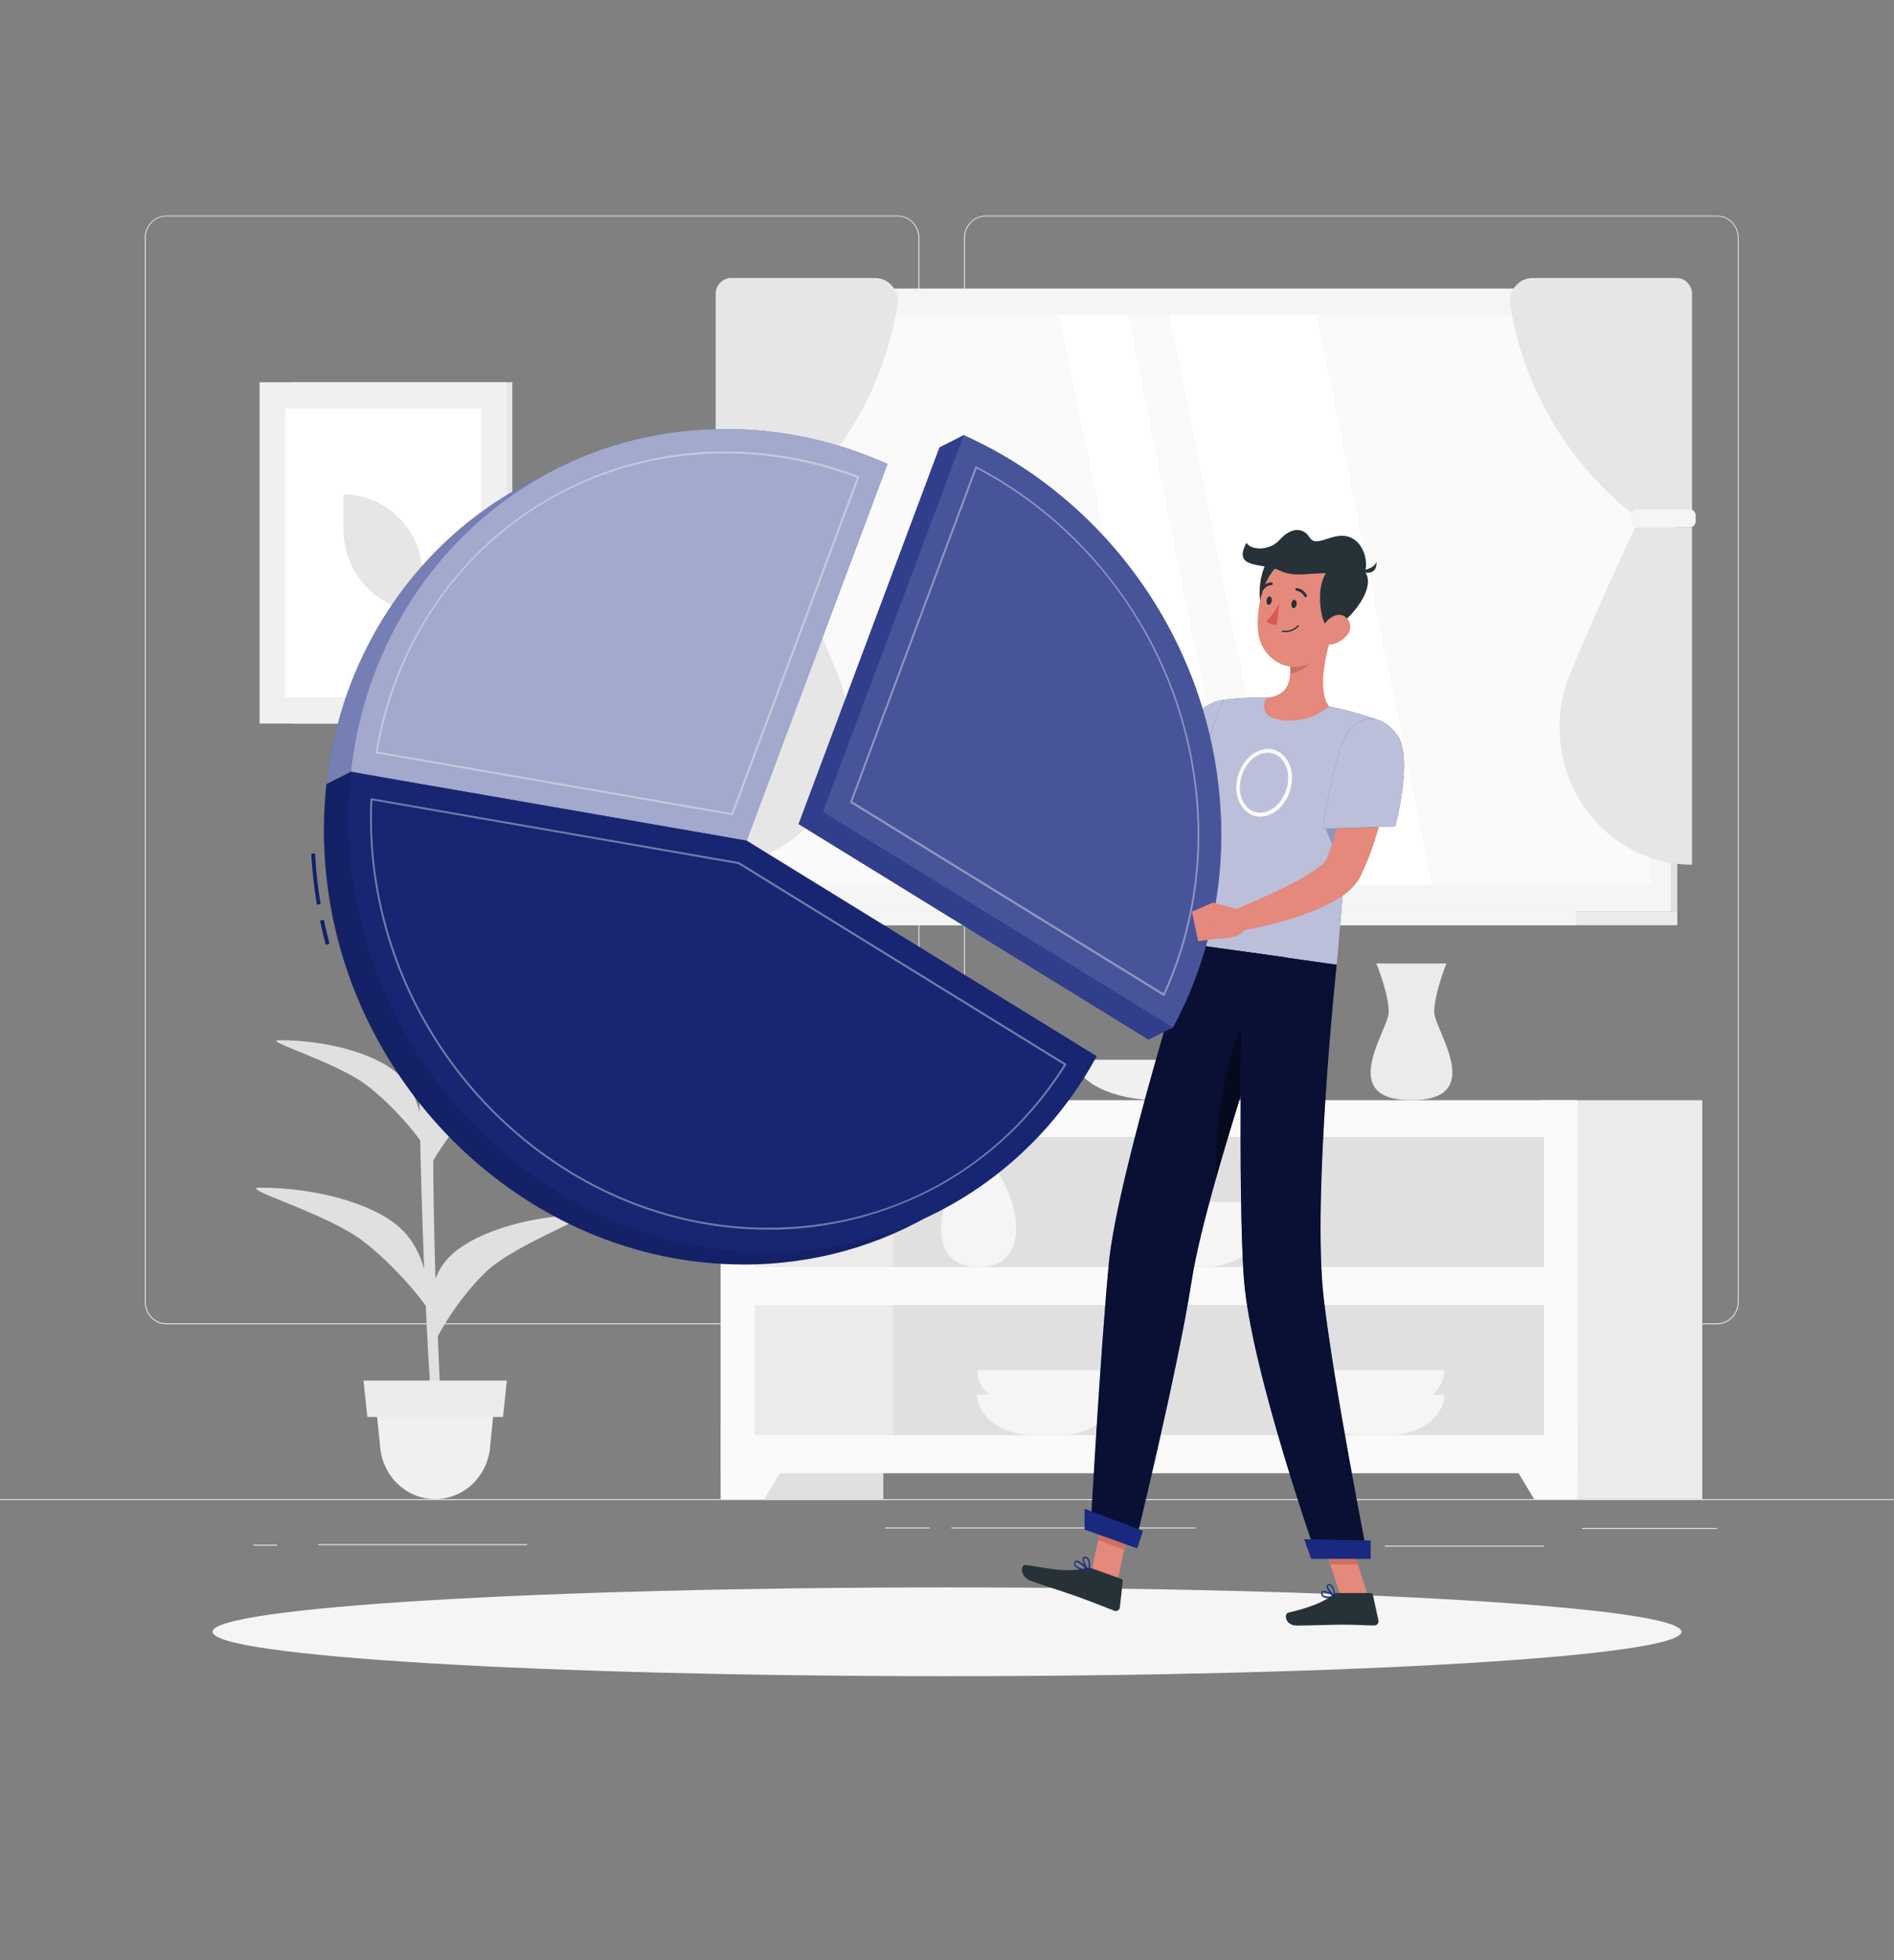 <svg width="145" height="150" viewBox="0 0 145 150" fill="none" xmlns="http://www.w3.org/2000/svg">
<rect x="0" y="0" width="145" height="150" fill="#808080" stroke="none"/>
<path d="M145 114.72H0V114.795H145V114.72Z" fill="#E6E6E6"/>
<path d="M40.348 118.167H24.36V118.242H40.348V118.167Z" fill="#E6E6E6"/>
<path d="M21.222 118.203H19.398V118.278H21.222V118.203Z" fill="#E6E6E6"/>
<path d="M71.16 116.889H67.761V116.964H71.16V116.889Z" fill="#E6E6E6"/>
<path d="M91.524 116.889H72.831V116.964H91.524V116.889Z" fill="#E6E6E6"/>
<path d="M118.195 118.278H106.015V118.353H118.195V118.278Z" fill="#E6E6E6"/>
<path d="M104.406 118.278H100.534V118.353H104.406V118.278Z" fill="#E6E6E6"/>
<path d="M131.448 116.925H121.121V117H131.448V116.925Z" fill="#E6E6E6"/>
<path d="M68.73 101.34H12.734C12.295 101.339 11.875 101.158 11.565 100.837C11.255 100.516 11.081 100.081 11.081 99.627V18.198C11.085 17.747 11.261 17.315 11.57 16.997C11.88 16.68 12.298 16.501 12.734 16.5H68.73C69.169 16.5 69.59 16.68 69.901 17.002C70.212 17.323 70.386 17.759 70.386 18.213V99.627C70.386 100.081 70.212 100.517 69.901 100.838C69.59 101.16 69.169 101.34 68.73 101.34ZM12.734 16.56C12.315 16.561 11.912 16.734 11.616 17.041C11.32 17.348 11.153 17.764 11.153 18.198V99.627C11.153 100.061 11.32 100.477 11.616 100.784C11.912 101.091 12.315 101.264 12.734 101.265H68.73C69.15 101.264 69.552 101.091 69.849 100.784C70.146 100.477 70.313 100.061 70.313 99.627V18.198C70.313 17.764 70.146 17.348 69.849 17.041C69.552 16.734 69.15 16.561 68.73 16.56H12.734Z" fill="#E6E6E6"/>
<path d="M131.46 101.34H75.461C75.022 101.339 74.601 101.158 74.291 100.837C73.981 100.516 73.806 100.081 73.805 99.627V18.198C73.81 17.747 73.986 17.315 74.296 16.997C74.606 16.679 75.025 16.501 75.461 16.5H131.46C131.896 16.502 132.313 16.681 132.622 16.998C132.931 17.316 133.106 17.747 133.11 18.198V99.627C133.11 100.08 132.936 100.515 132.627 100.836C132.318 101.157 131.898 101.338 131.46 101.34ZM75.461 16.56C75.041 16.561 74.639 16.734 74.342 17.041C74.045 17.348 73.878 17.764 73.877 18.198V99.627C73.878 100.061 74.045 100.477 74.342 100.784C74.639 101.091 75.041 101.264 75.461 101.265H131.46C131.88 101.264 132.282 101.091 132.579 100.784C132.875 100.477 133.043 100.061 133.043 99.627V18.198C133.043 17.764 132.875 17.348 132.579 17.041C132.282 16.734 131.88 16.561 131.46 16.56H75.461Z" fill="#E6E6E6"/>
<path d="M57.092 69.729L128.409 69.729V22.089L57.092 22.089V69.729Z" fill="#E0E0E0"/>
<path d="M56.019 69.729L127.907 69.729V22.089L56.019 22.089V69.729Z" fill="#F5F5F5"/>
<path d="M57.092 70.8L128.409 70.8V69.729L57.092 69.729V70.8Z" fill="#EBEBEB"/>
<path d="M51.107 70.8L120.646 70.8V69.729L51.107 69.729V70.8Z" fill="#F5F5F5"/>
<path d="M126.402 67.707V24.108L57.522 24.108V67.707H126.402Z" fill="#FAFAFA"/>
<path d="M109.62 67.707L100.792 24.111H89.532L98.356 67.707H109.62Z" fill="white"/>
<path d="M95.172 67.707L86.345 24.111H81.119L89.946 67.707H95.172Z" fill="white"/>
<path d="M57.713 63.147V23.838H57.522V63.147H57.713Z" fill="#D4E1FD"/>
<path d="M129.537 22.5V39.45H125.187C125.187 39.45 117.395 34.191 115.617 23.373C115.575 23.115 115.588 22.851 115.654 22.599C115.721 22.347 115.84 22.113 116.002 21.913C116.165 21.713 116.368 21.552 116.597 21.442C116.826 21.331 117.076 21.274 117.328 21.273H128.348C128.504 21.272 128.659 21.303 128.804 21.364C128.948 21.425 129.08 21.515 129.19 21.63C129.301 21.744 129.389 21.879 129.448 22.029C129.508 22.178 129.538 22.338 129.537 22.5Z" fill="#E6E6E6"/>
<path d="M129.537 66.171V40.35H125.187C125.187 40.35 122.693 45.564 120.208 51.558C119.551 53.153 119.287 54.891 119.438 56.618C119.589 58.344 120.151 60.005 121.074 61.453C121.997 62.9 123.251 64.088 124.726 64.911C126.201 65.735 127.85 66.167 129.526 66.171H129.537Z" fill="#E6E6E6"/>
<path d="M125.326 40.35H129.378C129.618 40.35 129.813 40.148 129.813 39.9V39.432C129.813 39.184 129.618 38.982 129.378 38.982H125.326C125.086 38.982 124.891 39.184 124.891 39.432V39.9C124.891 40.148 125.086 40.35 125.326 40.35Z" fill="#F5F5F5"/>
<path d="M54.79 22.5V39.45H59.14C59.14 39.45 66.935 34.191 68.71 23.373C68.752 23.115 68.739 22.851 68.673 22.599C68.606 22.347 68.487 22.113 68.325 21.913C68.162 21.713 67.959 21.552 67.73 21.442C67.501 21.331 67.251 21.274 66.999 21.273H55.97C55.815 21.273 55.66 21.305 55.517 21.366C55.373 21.428 55.243 21.519 55.133 21.633C55.024 21.747 54.937 21.882 54.878 22.031C54.819 22.18 54.789 22.339 54.79 22.5Z" fill="#E6E6E6"/>
<path d="M54.79 66.171V40.35H59.14C59.14 40.35 61.634 45.564 64.122 51.558C64.778 53.153 65.043 54.892 64.892 56.619C64.74 58.345 64.178 60.007 63.255 61.454C62.332 62.901 61.077 64.089 59.602 64.912C58.127 65.735 56.477 66.168 54.801 66.171H54.79Z" fill="#E6E6E6"/>
<path d="M59.001 38.982H54.949C54.709 38.982 54.514 39.184 54.514 39.432V39.9C54.514 40.148 54.709 40.35 54.949 40.35H59.001C59.241 40.35 59.435 40.148 59.435 39.9V39.432C59.435 39.184 59.241 38.982 59.001 38.982Z" fill="#F5F5F5"/>
<path d="M22.321 55.368H39.222V29.253L22.321 29.253L22.321 55.368Z" fill="#E6E6E6"/>
<path d="M19.874 55.368H38.788V29.253L19.874 29.253L19.874 55.368Z" fill="#F0F0F0"/>
<path d="M36.839 53.352V31.272H21.825V53.352H36.839Z" fill="white"/>
<path d="M32.384 46.8V44.139C32.384 42.468 31.743 40.866 30.601 39.684C29.459 38.503 27.91 37.839 26.294 37.839V40.5C26.294 42.171 26.936 43.773 28.078 44.955C29.22 46.136 30.769 46.8 32.384 46.8Z" fill="#E6E6E6"/>
<path d="M55.181 114.72H67.625V84.192H55.181V114.72Z" fill="#E0E0E0"/>
<path d="M58.505 114.72H55.181V108.96H61.99L58.505 114.72Z" fill="#FAFAFA"/>
<path d="M117.876 114.72H130.32V84.192H117.876V114.72Z" fill="#EBEBEB"/>
<path d="M55.181 112.737L120.773 112.737V84.192H55.181V112.737Z" fill="#FAFAFA"/>
<path d="M117.453 114.72H120.776V108.96H113.97L117.453 114.72Z" fill="#FAFAFA"/>
<path d="M57.759 96.957L118.198 96.957V87.009H57.759V96.957Z" fill="#EBEBEB"/>
<path d="M57.759 109.821L118.198 109.821V99.873H57.759V109.821Z" fill="#EBEBEB"/>
<path d="M68.368 96.957H118.195V87.009H68.368V96.957Z" fill="#E0E0E0"/>
<path d="M76.403 89.733H73.428C71.758 92.268 70.946 96.957 74.916 96.957C78.886 96.957 78.077 92.268 76.403 89.733Z" fill="#F5F5F5"/>
<path d="M105.371 73.731H110.731C110.731 73.731 109.8 76.062 109.8 77.436C109.8 78.81 113.874 84.189 108.06 84.189C102.245 84.189 106.32 78.81 106.32 77.436C106.32 76.062 105.371 73.731 105.371 73.731Z" fill="#EBEBEB"/>
<path d="M98.052 81.099C98.052 82.8 95.224 84.189 91.768 84.189H88.65C85.193 84.189 82.366 82.8 82.366 81.099H98.052Z" fill="#F0F0F0"/>
<path d="M96.451 93.867C96.451 95.568 94.546 96.957 92.217 96.957H90.112C87.792 96.957 85.878 95.568 85.878 93.867H96.451Z" fill="#F5F5F5"/>
<path d="M96.451 91.983C96.451 93.684 94.546 95.073 92.217 95.073H90.112C87.792 95.073 85.878 93.684 85.878 91.983H96.451Z" fill="#F5F5F5"/>
<path d="M68.368 109.821H118.195V99.873H68.368V109.821Z" fill="#E0E0E0"/>
<path d="M85.391 106.731C85.391 108.429 83.485 109.821 81.156 109.821H79.054C76.734 109.821 74.817 108.429 74.817 106.731H85.391Z" fill="#F5F5F5"/>
<path d="M85.391 104.847C85.391 106.548 83.485 107.937 81.156 107.937H79.054C76.734 107.937 74.817 106.548 74.817 104.847H85.391Z" fill="#F5F5F5"/>
<path d="M110.574 106.731C110.574 108.429 108.666 109.821 106.337 109.821H104.235C101.915 109.821 99.998 108.429 99.998 106.731H110.574Z" fill="#F5F5F5"/>
<path d="M110.574 104.847C110.574 106.548 108.666 107.937 106.337 107.937H104.235C101.915 107.937 99.998 106.548 99.998 104.847H110.574Z" fill="#F5F5F5"/>
<path d="M33.182 109.335C32.448 101.487 31.79 79.566 32.219 75.63L33.234 74.862C33.234 74.862 32.924 89.178 33.469 101.199C34.014 113.22 33.547 107.547 33.776 109.335H33.182Z" fill="#E0E0E0"/>
<path d="M30.349 93.723C28.304 92.061 24.122 90.879 19.865 90.885C18.192 90.9 24.94 92.82 27.762 94.95C29.945 96.606 32.402 99.39 33.246 100.935C32.703 97.683 32.396 95.4 30.349 93.723Z" fill="#E0E0E0"/>
<path d="M34.406 96.18C36.105 94.449 40.026 93.12 44.266 92.967C45.93 92.91 39.591 95.082 37.227 97.308C35.389 99.039 33.504 101.901 32.985 103.473C32.866 100.2 32.706 97.911 34.406 96.18Z" fill="#E0E0E0"/>
<path d="M30.259 81.999C28.519 80.592 24.986 79.599 21.379 79.599C19.964 79.599 25.688 81.237 28.066 83.043C29.916 84.444 32.002 86.802 32.706 88.11C32.251 85.353 31.99 83.4 30.259 81.999Z" fill="#E0E0E0"/>
<path d="M33.692 84.081C35.142 82.614 38.451 81.489 42.047 81.36C43.456 81.312 38.089 83.16 36.085 85.035C34.53 86.499 32.935 88.935 32.495 90.255C32.39 87.495 32.254 85.548 33.692 84.081Z" fill="#E0E0E0"/>
<path d="M32.857 73.359C33.881 72.159 36.36 71.148 39.101 70.887C40.177 70.782 36.169 72.441 34.736 73.983C33.623 75.183 32.529 77.118 32.263 78.162C32.039 76.044 31.833 74.55 32.857 73.359Z" fill="#E0E0E0"/>
<path d="M32.19 74.151C31.451 73.122 29.693 72.228 27.765 71.979C27.008 71.88 29.85 73.338 30.882 74.679C31.69 75.757 32.303 76.977 32.695 78.279C32.811 76.455 32.927 75.18 32.19 74.151Z" fill="#E0E0E0"/>
<path d="M33.315 114.72C32.236 114.72 31.197 114.292 30.412 113.525C29.627 112.758 29.155 111.71 29.093 110.595L28.71 106.911H37.903L37.532 110.595C37.469 111.709 36.998 112.756 36.214 113.522C35.431 114.289 34.394 114.717 33.315 114.72Z" fill="#F0F0F0"/>
<path d="M38.509 108.432H28.124L27.826 105.645H38.805L38.509 108.432Z" fill="#EBEBEB"/>
<path d="M72.5 128.268C103.554 128.268 128.728 126.748 128.728 124.872C128.728 122.996 103.554 121.476 72.5 121.476C41.446 121.476 16.272 122.996 16.272 124.872C16.272 126.748 41.446 128.268 72.5 128.268Z" fill="#F5F5F5"/>
<path d="M95.12 56.451C94.972 56.904 94.83 57.294 94.673 57.705C94.517 58.116 94.354 58.512 94.186 58.905C93.847 59.706 93.47 60.489 93.061 61.263C92.647 62.049 92.188 62.808 91.686 63.537C91.161 64.308 90.558 65.02 89.888 65.661C89.709 65.826 89.526 65.991 89.323 66.144C89.216 66.225 89.137 66.294 89.007 66.381C88.876 66.468 88.752 66.546 88.615 66.621C88.054 66.929 87.426 67.084 86.791 67.074C86.209 67.062 85.636 66.927 85.106 66.678C84.648 66.462 84.217 66.19 83.822 65.868C83.118 65.283 82.493 64.605 81.96 63.852C81.696 63.498 81.461 63.123 81.235 62.748C81.009 62.373 80.806 62.001 80.606 61.578L81.954 60.711C82.186 60.99 82.453 61.311 82.714 61.587C82.975 61.863 83.25 62.148 83.523 62.415C84.041 62.93 84.612 63.384 85.225 63.771C85.805 64.119 86.385 64.293 86.736 64.233C86.911 64.206 87.078 64.138 87.223 64.035L87.345 63.939C87.38 63.912 87.452 63.84 87.507 63.795C87.624 63.693 87.74 63.573 87.853 63.453C88.816 62.328 89.622 61.068 90.248 59.712C90.599 59.013 90.918 58.29 91.231 57.561C91.385 57.198 91.536 56.829 91.678 56.46C91.82 56.091 91.968 55.707 92.09 55.371L95.12 56.451Z" fill="#E4897B"/>
<path d="M95.99 55.377C96.442 57.414 92.124 62.622 92.124 62.622L88.241 59.7C89.101 58.013 90.134 56.425 91.321 54.966C93.09 52.875 95.491 53.142 95.99 55.377Z" fill="#1A2980"/>
<path opacity="0.7" d="M95.99 55.377C96.442 57.414 92.124 62.622 92.124 62.622L88.241 59.7C89.101 58.013 90.134 56.425 91.321 54.966C93.09 52.875 95.491 53.142 95.99 55.377Z" fill="white"/>
<path d="M105.441 55.074C104.676 57.387 104.079 59.755 103.655 62.16C103.35 63.837 103.13 65.442 102.964 66.9C102.576 70.317 102.486 72.936 102.332 73.815L91.132 72.255C90.373 59.745 93.696 53.547 93.696 53.547C94.597 53.434 95.503 53.379 96.41 53.382C96.602 53.382 96.796 53.382 96.99 53.397C98.589 53.523 100.179 53.744 101.752 54.06C102.042 54.117 102.353 54.183 102.645 54.252C104.139 54.6 105.441 55.074 105.441 55.074Z" fill="#1A2980"/>
<path opacity="0.7" d="M105.441 55.074C104.676 57.387 104.079 59.755 103.655 62.16C103.35 63.837 103.13 65.442 102.964 66.9C102.576 70.317 102.486 72.936 102.332 73.815L91.132 72.255C90.373 59.745 93.696 53.547 93.696 53.547C94.597 53.434 95.503 53.379 96.41 53.382C96.602 53.382 96.796 53.382 96.99 53.397C98.589 53.523 100.179 53.744 101.752 54.06C102.042 54.117 102.353 54.183 102.645 54.252C104.139 54.6 105.441 55.074 105.441 55.074Z" fill="white"/>
<path d="M103.655 62.16C103.35 63.837 103.13 65.442 102.964 66.9L101.451 63.282L103.655 62.16Z" fill="#1A2980"/>
<path opacity="0.5" d="M103.655 62.16C103.35 63.837 103.13 65.442 102.964 66.9L101.451 63.282L103.655 62.16Z" fill="white"/>
<path d="M85.55 120.99L83.555 120.273L84.625 115.299L86.62 116.016L85.55 120.99Z" fill="#E4897B"/>
<path d="M104.748 122.163H102.637L100.99 117.099H103.104L104.748 122.163Z" fill="#E4897B"/>
<path d="M84.625 115.302L84.071 117.864L86.069 118.581L86.62 116.016L84.625 115.302Z" fill="#CE6F64"/>
<path d="M103.104 117.102H100.99L101.839 119.712H103.953L103.104 117.102Z" fill="#CE6F64"/>
<path d="M83.482 117.12L86.867 118.32C86.867 118.32 90.175 104.82 91.217 98.091C91.53 96.045 92.237 93.213 93.09 90.189C94.163 86.379 95.471 82.269 96.532 79.053C97.655 75.666 98.496 73.272 98.496 73.272L91.132 72.246C91.132 72.246 85.524 90.036 84.892 96.675C84.231 103.587 83.482 117.12 83.482 117.12Z" fill="#1A2980"/>
<path opacity="0.6" d="M83.482 117.12L86.867 118.32C86.867 118.32 90.175 104.82 91.217 98.091C91.53 96.045 92.237 93.213 93.09 90.189C94.163 86.379 95.471 82.269 96.532 79.053C97.655 75.666 98.496 73.272 98.496 73.272L91.132 72.246C91.132 72.246 85.524 90.036 84.892 96.675C84.231 103.587 83.482 117.12 83.482 117.12Z" fill="black"/>
<path opacity="0.4" d="M93.09 90.198C94.163 86.388 95.471 82.278 96.532 79.062L95.874 77.301C93.899 79.434 92.968 86.382 93.09 90.198Z" fill="black"/>
<path d="M95.103 72.81C95.103 72.81 94.74 91.536 95.236 97.92C95.781 104.91 100.845 119.22 100.845 119.22H104.716C104.716 119.22 102.132 106.137 101.34 99.348C100.439 91.614 102.329 73.83 102.329 73.83L95.103 72.81Z" fill="#1A2980"/>
<path opacity="0.6" d="M95.103 72.81C95.103 72.81 94.74 91.536 95.236 97.92C95.781 104.91 100.845 119.22 100.845 119.22H104.716C104.716 119.22 102.132 106.137 101.34 99.348C100.439 91.614 102.329 73.83 102.329 73.83L95.103 72.81Z" fill="black"/>
<path d="M102.353 121.908H104.931C104.973 121.908 105.013 121.923 105.046 121.951C105.079 121.978 105.101 122.016 105.11 122.058L105.528 124.002C105.538 124.049 105.537 124.098 105.526 124.145C105.514 124.192 105.493 124.236 105.463 124.273C105.433 124.31 105.396 124.34 105.353 124.36C105.311 124.38 105.265 124.39 105.218 124.389C104.388 124.374 103.785 124.326 102.741 124.326C102.097 124.326 100.16 124.395 99.276 124.395C98.391 124.395 98.272 123.495 98.635 123.405C100.262 123.036 101.488 122.529 102.01 122.043C102.105 121.956 102.226 121.908 102.353 121.908Z" fill="#263238"/>
<path d="M83.648 120.039L85.828 120.819C85.868 120.834 85.902 120.862 85.925 120.899C85.948 120.936 85.957 120.979 85.953 121.023L85.733 123C85.728 123.048 85.712 123.094 85.687 123.135C85.662 123.176 85.629 123.21 85.589 123.236C85.549 123.261 85.504 123.277 85.458 123.282C85.412 123.287 85.365 123.281 85.321 123.264C84.541 122.964 83.418 122.514 82.421 122.16C81.261 121.746 80.246 121.455 78.889 120.96C78.071 120.66 78.129 119.727 78.5 119.76C80.179 119.967 81.467 120.384 83.105 120.006C83.285 119.966 83.473 119.977 83.648 120.039Z" fill="#263238"/>
<path d="M81.96 61.584L82.812 59.364L80.115 59.268C79.94 59.678 79.896 60.136 79.99 60.573C80.084 61.011 80.311 61.406 80.637 61.701L81.96 61.584Z" fill="#E4897B"/>
<path d="M83.105 57.87L80.991 58.293L80.115 59.268L82.812 59.364L83.105 57.87Z" fill="#E4897B"/>
<path d="M96.477 62.496C96.045 62.494 95.63 62.321 95.317 62.013C95.081 61.766 94.899 61.47 94.784 61.143C94.67 60.817 94.625 60.469 94.653 60.123C94.714 58.713 95.712 57.456 96.872 57.324C97.12 57.293 97.372 57.319 97.609 57.4C97.847 57.481 98.064 57.615 98.246 57.792C98.482 58.039 98.664 58.335 98.779 58.662C98.894 58.988 98.938 59.336 98.91 59.682C98.849 61.095 97.852 62.352 96.692 62.484C96.621 62.493 96.549 62.497 96.477 62.496ZM97.057 57.612H96.889C95.865 57.729 94.984 58.86 94.926 60.129C94.901 60.432 94.94 60.737 95.04 61.023C95.14 61.309 95.299 61.569 95.506 61.785C95.657 61.934 95.838 62.046 96.036 62.114C96.234 62.182 96.444 62.204 96.651 62.178C97.675 62.058 98.556 60.93 98.615 59.661C98.638 59.358 98.599 59.052 98.499 58.766C98.399 58.48 98.241 58.219 98.034 58.002C97.771 57.744 97.423 57.6 97.06 57.6L97.057 57.612Z" fill="#FAFAFA"/>
<path d="M102.005 48.447C101.5 49.992 100.821 52.854 101.755 54.06C101.217 54.504 100.593 54.822 99.926 54.995C99.258 55.167 98.563 55.189 97.887 55.059C96.573 54.846 96.631 53.883 96.993 53.397C98.757 53.214 98.884 51.897 98.733 50.622L102.005 48.447Z" fill="#E4897B"/>
<path d="M100.676 49.335L98.748 50.622C98.783 50.92 98.794 51.222 98.78 51.522C99.447 51.522 100.439 50.898 100.601 50.202C100.678 49.92 100.703 49.626 100.676 49.335Z" fill="#CE6F64"/>
<path d="M98.127 42.255C96.492 42.117 95.923 46.194 96.944 46.977C97.965 47.76 101.193 42.513 98.127 42.255Z" fill="#263238"/>
<path d="M102.498 46.089C102.092 48.216 101.958 49.485 100.758 50.439C98.965 51.876 96.532 50.538 96.318 48.339C96.123 46.347 96.822 43.203 98.963 42.639C99.433 42.51 99.927 42.507 100.399 42.631C100.871 42.755 101.304 43.001 101.658 43.346C102.012 43.692 102.275 44.125 102.422 44.605C102.569 45.085 102.595 45.596 102.498 46.089Z" fill="#E4897B"/>
<path d="M102.08 48.171C101.065 48.825 100.091 43.014 102.904 43.149C106.352 43.317 104.235 46.8 102.08 48.171Z" fill="#263238"/>
<path d="M102.822 44.184C101.471 43.407 99.453 44.382 98.069 43.701C96.686 43.02 94.314 43.617 95.427 41.532C95.764 42.132 97.208 42.168 97.959 41.316C98.71 40.464 99.699 40.218 100.279 41.151C100.859 42.084 102.469 40.218 103.84 41.418C105.029 42.447 104.861 45.357 102.822 44.184Z" fill="#263238"/>
<path d="M103.933 43.692C103.933 43.692 105.157 43.65 105.383 42.993C105.398 43.641 105.093 44.067 103.933 43.692Z" fill="#263238"/>
<path d="M103.127 48.6C102.788 49.018 102.303 49.281 101.778 49.332C101.082 49.389 100.865 48.714 101.169 48.105C101.442 47.556 102.135 46.866 102.779 47.091C102.919 47.142 103.045 47.23 103.145 47.344C103.245 47.459 103.315 47.598 103.35 47.748C103.384 47.898 103.382 48.054 103.343 48.203C103.304 48.352 103.23 48.488 103.127 48.6Z" fill="#E4897B"/>
<path d="M100.381 119.292H104.939V117.882L99.844 117.792L100.381 119.292Z" fill="#1A2980"/>
<path d="M83.033 117.048L87.061 118.491L87.51 117.147L83.03 115.461L83.033 117.048Z" fill="#1A2980"/>
<path d="M99.267 46.246C99.29 46.072 99.218 45.918 99.107 45.903C98.996 45.887 98.888 46.016 98.865 46.19C98.843 46.364 98.914 46.518 99.025 46.533C99.136 46.549 99.245 46.42 99.267 46.246Z" fill="#263238"/>
<path d="M97.365 45.984C97.341 46.158 97.234 46.284 97.124 46.284C97.014 46.284 96.941 46.116 96.964 45.939C96.988 45.762 97.095 45.639 97.205 45.639C97.315 45.639 97.388 45.81 97.365 45.984Z" fill="#263238"/>
<path d="M97.959 46.155C97.689 46.661 97.352 47.127 96.959 47.538C97.063 47.639 97.187 47.716 97.323 47.762C97.459 47.808 97.603 47.823 97.745 47.805L97.959 46.155Z" fill="#DE5753"/>
<path d="M98.397 48.372C98.322 48.373 98.248 48.368 98.174 48.357C98.161 48.355 98.149 48.348 98.141 48.337C98.133 48.327 98.129 48.313 98.13 48.3C98.132 48.286 98.14 48.274 98.15 48.265C98.161 48.257 98.175 48.253 98.188 48.255C98.398 48.289 98.612 48.271 98.813 48.203C99.015 48.135 99.198 48.02 99.348 47.865C99.358 47.855 99.371 47.85 99.384 47.85C99.398 47.85 99.411 47.855 99.421 47.865C99.43 47.875 99.435 47.888 99.435 47.901C99.435 47.914 99.43 47.927 99.421 47.937C99.287 48.077 99.127 48.187 98.951 48.262C98.775 48.336 98.587 48.374 98.397 48.372Z" fill="#263238"/>
<path d="M99.946 45.693C99.928 45.693 99.911 45.689 99.895 45.68C99.88 45.671 99.867 45.658 99.859 45.642C99.801 45.528 99.718 45.43 99.618 45.355C99.517 45.28 99.401 45.231 99.279 45.21C99.264 45.211 99.249 45.209 99.236 45.204C99.222 45.199 99.209 45.191 99.199 45.18C99.189 45.169 99.18 45.156 99.175 45.142C99.17 45.128 99.168 45.113 99.169 45.098C99.17 45.083 99.174 45.068 99.181 45.055C99.189 45.041 99.198 45.03 99.21 45.021C99.222 45.012 99.235 45.006 99.25 45.003C99.264 44.999 99.279 45 99.293 45.003C99.45 45.025 99.6 45.085 99.731 45.178C99.861 45.272 99.969 45.396 100.044 45.54C100.051 45.552 100.055 45.565 100.057 45.578C100.059 45.592 100.058 45.606 100.054 45.619C100.051 45.632 100.045 45.644 100.036 45.655C100.028 45.666 100.018 45.674 100.006 45.681C99.988 45.692 99.967 45.696 99.946 45.693Z" fill="#263238"/>
<path d="M96.631 45.189C96.613 45.194 96.594 45.194 96.576 45.189C96.554 45.174 96.538 45.15 96.533 45.123C96.527 45.096 96.532 45.068 96.547 45.045C96.632 44.906 96.748 44.79 96.885 44.706C97.022 44.623 97.177 44.574 97.336 44.565C97.362 44.566 97.387 44.577 97.406 44.597C97.424 44.616 97.434 44.643 97.434 44.67C97.434 44.697 97.424 44.723 97.405 44.742C97.387 44.761 97.362 44.772 97.336 44.772C97.21 44.781 97.089 44.821 96.982 44.888C96.874 44.956 96.784 45.048 96.718 45.159C96.707 45.171 96.693 45.179 96.678 45.185C96.663 45.19 96.647 45.191 96.631 45.189Z" fill="#263238"/>
<path d="M101.657 122.292C101.512 122.303 101.367 122.263 101.248 122.178C101.21 122.145 101.18 122.103 101.163 122.055C101.145 122.007 101.139 121.956 101.146 121.905C101.146 121.875 101.154 121.845 101.168 121.819C101.183 121.793 101.205 121.772 101.23 121.758C101.465 121.638 102.147 122.058 102.222 122.118C102.23 122.123 102.237 122.131 102.241 122.14C102.245 122.149 102.246 122.159 102.245 122.169C102.244 122.179 102.24 122.189 102.233 122.196C102.226 122.204 102.217 122.209 102.208 122.211C102.028 122.261 101.843 122.288 101.657 122.292ZM101.341 121.839C101.32 121.834 101.298 121.834 101.277 121.839C101.262 121.839 101.248 121.86 101.245 121.899C101.24 121.934 101.244 121.969 101.255 122.002C101.267 122.035 101.286 122.065 101.312 122.088C101.548 122.199 101.816 122.212 102.063 122.127C101.842 121.984 101.597 121.886 101.341 121.839Z" fill="#1A2980"/>
<path d="M102.196 122.214H102.173C101.955 122.091 101.532 121.614 101.575 121.368C101.583 121.33 101.603 121.296 101.632 121.271C101.661 121.246 101.697 121.233 101.735 121.233C101.773 121.227 101.812 121.23 101.849 121.242C101.886 121.253 101.92 121.273 101.949 121.299C102.193 121.506 102.239 122.136 102.239 122.163C102.241 122.172 102.24 122.182 102.236 122.19C102.233 122.199 102.227 122.206 102.219 122.211C102.212 122.214 102.204 122.215 102.196 122.214ZM101.77 121.314H101.746C101.683 121.314 101.677 121.353 101.674 121.365C101.648 121.509 101.918 121.872 102.135 122.043C102.119 121.795 102.032 121.557 101.886 121.359C101.852 121.334 101.811 121.322 101.77 121.326V121.314Z" fill="#1A2980"/>
<path d="M83.358 120.255C83.015 120.204 82.415 120.081 82.264 119.802C82.244 119.76 82.233 119.714 82.233 119.667C82.233 119.62 82.244 119.574 82.264 119.532C82.274 119.506 82.29 119.483 82.311 119.465C82.332 119.447 82.356 119.435 82.383 119.43C82.673 119.373 83.334 120.087 83.41 120.168C83.415 120.176 83.418 120.186 83.418 120.197C83.418 120.207 83.415 120.217 83.41 120.225C83.405 120.235 83.398 120.243 83.388 120.248C83.379 120.254 83.368 120.256 83.358 120.255ZM82.403 119.532H82.383C82.373 119.535 82.363 119.54 82.355 119.547C82.347 119.555 82.341 119.564 82.337 119.574C82.323 119.601 82.315 119.632 82.315 119.663C82.315 119.693 82.323 119.724 82.337 119.751C82.421 119.91 82.743 120.051 83.207 120.129C82.94 119.859 82.572 119.532 82.403 119.532Z" fill="#1A2980"/>
<path d="M83.358 120.255C83.344 120.255 83.332 120.25 83.323 120.24C83.12 120.042 82.792 119.424 82.905 119.205C82.931 119.151 82.992 119.097 83.129 119.13C83.177 119.142 83.222 119.163 83.262 119.194C83.302 119.224 83.336 119.263 83.361 119.307C83.465 119.595 83.481 119.91 83.404 120.207C83.402 120.215 83.398 120.223 83.392 120.229C83.387 120.235 83.38 120.24 83.372 120.243L83.358 120.255ZM83.053 119.223C83.041 119.221 83.029 119.223 83.018 119.229C83.007 119.234 82.998 119.242 82.992 119.253C82.925 119.385 83.131 119.853 83.326 120.093C83.382 119.85 83.365 119.594 83.276 119.361C83.258 119.329 83.233 119.3 83.204 119.278C83.174 119.256 83.141 119.24 83.105 119.232L83.053 119.223Z" fill="#1A2980"/>
<path d="M106.613 57.618C106.575 58.062 106.531 58.455 106.473 58.863C106.415 59.271 106.355 59.673 106.288 60.063C106.149 60.87 105.983 61.671 105.783 62.463C105.583 63.255 105.345 64.053 105.07 64.845L104.855 65.445L104.612 66.045C104.536 66.24 104.441 66.435 104.348 66.645L104.211 66.945L104.177 67.02L104.116 67.137C104.072 67.222 104.023 67.304 103.971 67.383C103.648 67.848 103.243 68.245 102.776 68.553C102.405 68.804 102.017 69.029 101.616 69.225C100.883 69.583 100.127 69.89 99.354 70.143C97.862 70.636 96.335 71.008 94.787 71.256L94.386 69.669C95.761 69.099 97.153 68.487 98.469 67.839C99.112 67.526 99.738 67.178 100.346 66.798C100.619 66.628 100.881 66.438 101.129 66.231C101.296 66.102 101.44 65.942 101.552 65.76L101.575 65.697L101.668 65.451C101.732 65.286 101.796 65.124 101.848 64.95L102.016 64.44L102.17 63.918C102.364 63.216 102.541 62.499 102.692 61.767C102.843 61.035 102.982 60.297 103.098 59.556C103.214 58.815 103.324 58.056 103.414 57.348L106.613 57.618Z" fill="#E4897B"/>
<path d="M107.01 56.313C108.193 58.008 106.827 63.234 106.827 63.234L101.283 63.417C101.558 61.387 101.983 59.381 102.553 57.417C103.434 54.615 105.56 54.258 107.01 56.313Z" fill="#1A2980"/>
<path opacity="0.7" d="M107.01 56.313C108.193 58.008 106.827 63.234 106.827 63.234L101.283 63.417C101.558 61.387 101.983 59.381 102.553 57.417C103.434 54.615 105.56 54.258 107.01 56.313Z" fill="white"/>
<path d="M66.076 36.435C62.154 34.675 57.925 33.765 53.65 33.759C38.57 33.759 26.642 45.105 25.001 59.994L26.871 59.061L55.291 65.259L66.076 36.435Z" fill="#1A2980"/>
<path opacity="0.4" d="M66.076 36.435C62.154 34.675 57.925 33.765 53.65 33.759C38.57 33.759 26.642 45.105 25.001 59.994L26.871 59.061L55.291 65.259L66.076 36.435Z" fill="white"/>
<path d="M67.944 35.502C64.02 33.741 59.789 32.83 55.512 32.826C40.432 32.826 28.504 44.172 26.863 59.061L57.162 64.326L67.944 35.502Z" fill="#1A2980"/>
<path opacity="0.6" d="M67.944 35.502C64.02 33.741 59.789 32.83 55.512 32.826C40.432 32.826 28.504 44.172 26.863 59.061L57.162 64.326L67.944 35.502Z" fill="white"/>
<path d="M71.92 34.239L61.132 63.063L87.931 79.563L89.801 78.63C89.801 78.63 91.872 68.619 91.582 63.051C90.93 50.631 73.785 33.294 73.785 33.294L71.92 34.239Z" fill="#1A2980"/>
<path opacity="0.1" d="M71.92 34.239L61.132 63.063L87.931 79.563L89.801 78.63C89.801 78.63 91.872 68.619 91.582 63.051C90.93 50.631 73.785 33.294 73.785 33.294L71.92 34.239Z" fill="white"/>
<path d="M73.785 33.3L63 62.13L89.801 78.63C92.514 73.603 93.78 67.877 93.45 62.13C92.777 49.257 84.732 38.193 73.785 33.3Z" fill="#1A2980"/>
<path opacity="0.2" d="M73.785 33.3L63 62.13L89.801 78.63C92.514 73.603 93.78 67.877 93.45 62.13C92.777 49.257 84.732 38.193 73.785 33.3Z" fill="white"/>
<g style="mix-blend-mode:color-dodge" opacity="0.4">
<path d="M89.105 76.2C89.093 76.204 89.08 76.204 89.068 76.2L65.117 61.443C65.102 61.434 65.091 61.419 65.085 61.402C65.08 61.385 65.081 61.367 65.088 61.35L74.658 35.742C74.661 35.732 74.666 35.723 74.674 35.715C74.681 35.707 74.689 35.701 74.699 35.697C74.709 35.693 74.719 35.691 74.729 35.692C74.74 35.692 74.75 35.695 74.759 35.7C79.6 38.227 83.724 42.012 86.727 46.683C89.722 51.31 91.466 56.682 91.776 62.241C92.042 67.035 91.145 71.823 89.166 76.167C89.162 76.177 89.156 76.186 89.148 76.193C89.14 76.201 89.13 76.206 89.12 76.209L89.105 76.2ZM65.25 61.329L89.079 76.011C91.025 71.708 91.905 66.972 91.64 62.229C91.06 51.099 84.596 40.998 74.774 35.853L65.25 61.329Z" fill="#FAFAFA"/>
</g>
<g style="mix-blend-mode:color-dodge" opacity="0.4">
<path d="M56.051 62.382L28.811 57.651C28.793 57.647 28.776 57.636 28.765 57.621C28.758 57.603 28.758 57.582 28.765 57.564C29.829 51.101 33.075 45.238 37.926 41.019C42.881 36.803 49.105 34.515 55.52 34.551C59.007 34.551 62.466 35.191 65.737 36.441C65.746 36.444 65.755 36.448 65.762 36.455C65.769 36.462 65.775 36.471 65.778 36.48C65.785 36.499 65.785 36.521 65.778 36.54L56.127 62.34C56.12 62.354 56.109 62.366 56.096 62.374C56.082 62.381 56.066 62.384 56.051 62.382ZM28.91 57.516L56.005 62.223L65.607 36.555C62.372 35.329 58.954 34.701 55.509 34.701C42.125 34.701 31.195 44.079 28.91 57.516Z" fill="#FAFAFA"/>
</g>
<path d="M55.291 65.259L26.871 59.061L24.992 60C24.8 61.748 24.75 63.509 24.844 65.265C25.755 82.665 40.127 96.765 56.944 96.765C67.906 96.765 77.201 90.765 82.09 81.765L55.291 65.259Z" fill="#1A2980"/>
<path opacity="0.2" d="M55.291 65.259L26.871 59.061L24.992 60C24.8 61.748 24.75 63.509 24.844 65.265C25.755 82.665 40.127 96.765 56.944 96.765C67.906 96.765 77.201 90.765 82.09 81.765L55.291 65.259Z" fill="black"/>
<path d="M57.162 64.326L26.863 59.061C26.671 60.809 26.62 62.57 26.712 64.326C27.625 81.726 41.995 95.826 58.812 95.826C69.777 95.826 79.071 89.826 83.961 80.826L57.162 64.326Z" fill="#1A2980"/>
<path opacity="0.1" d="M57.162 64.326L26.863 59.061C26.671 60.809 26.62 62.57 26.712 64.326C27.625 81.726 41.995 95.826 58.812 95.826C69.777 95.826 79.071 89.826 83.961 80.826L57.162 64.326Z" fill="black"/>
<g style="mix-blend-mode:color-dodge" opacity="0.4">
<path d="M58.812 94.101C42.894 94.101 29.232 80.7 28.362 64.233C28.311 63.209 28.311 62.182 28.362 61.158C28.362 61.148 28.364 61.137 28.368 61.128C28.373 61.118 28.38 61.11 28.388 61.104C28.396 61.096 28.405 61.091 28.415 61.088C28.425 61.085 28.436 61.084 28.446 61.086L56.556 65.97H56.579L81.594 81.384C81.603 81.389 81.611 81.396 81.617 81.404C81.623 81.412 81.627 81.422 81.629 81.432C81.636 81.45 81.636 81.471 81.629 81.489C79.196 85.379 75.851 88.57 71.906 90.762C67.872 92.969 63.375 94.116 58.812 94.101ZM28.51 61.248C28.466 62.238 28.469 63.237 28.51 64.224C29.38 80.613 42.958 93.951 58.8 93.951C68.211 93.951 76.464 89.406 81.452 81.483L56.512 66.117L28.51 61.248Z" fill="#FAFAFA"/>
</g>
<path d="M24.261 69.228C24.044 67.938 23.9 66.636 23.829 65.328L24.119 65.31C24.187 66.61 24.329 67.904 24.546 69.186L24.261 69.228Z" fill="#1A2980"/>
<path opacity="0.2" d="M24.261 69.228C24.044 67.938 23.9 66.636 23.829 65.328L24.119 65.31C24.187 66.61 24.329 67.904 24.546 69.186L24.261 69.228Z" fill="black"/>
<path d="M24.94 72.3C24.778 71.7 24.63 71.064 24.502 70.449L24.792 70.386C24.92 70.986 25.065 71.613 25.224 72.222L24.94 72.3Z" fill="#1A2980"/>
<path opacity="0.2" d="M24.94 72.3C24.778 71.7 24.63 71.064 24.502 70.449L24.792 70.386C24.92 70.986 25.065 71.613 25.224 72.222L24.94 72.3Z" fill="black"/>
<path d="M94.952 69.639L92.881 69.063L93.331 71.814C93.331 71.814 95.198 71.901 95.361 70.881L94.952 69.639Z" fill="#E4897B"/>
<path d="M91.251 69.762L91.727 72.021L93.331 71.814L92.881 69.063L91.251 69.762Z" fill="#E4897B"/>
</svg>
